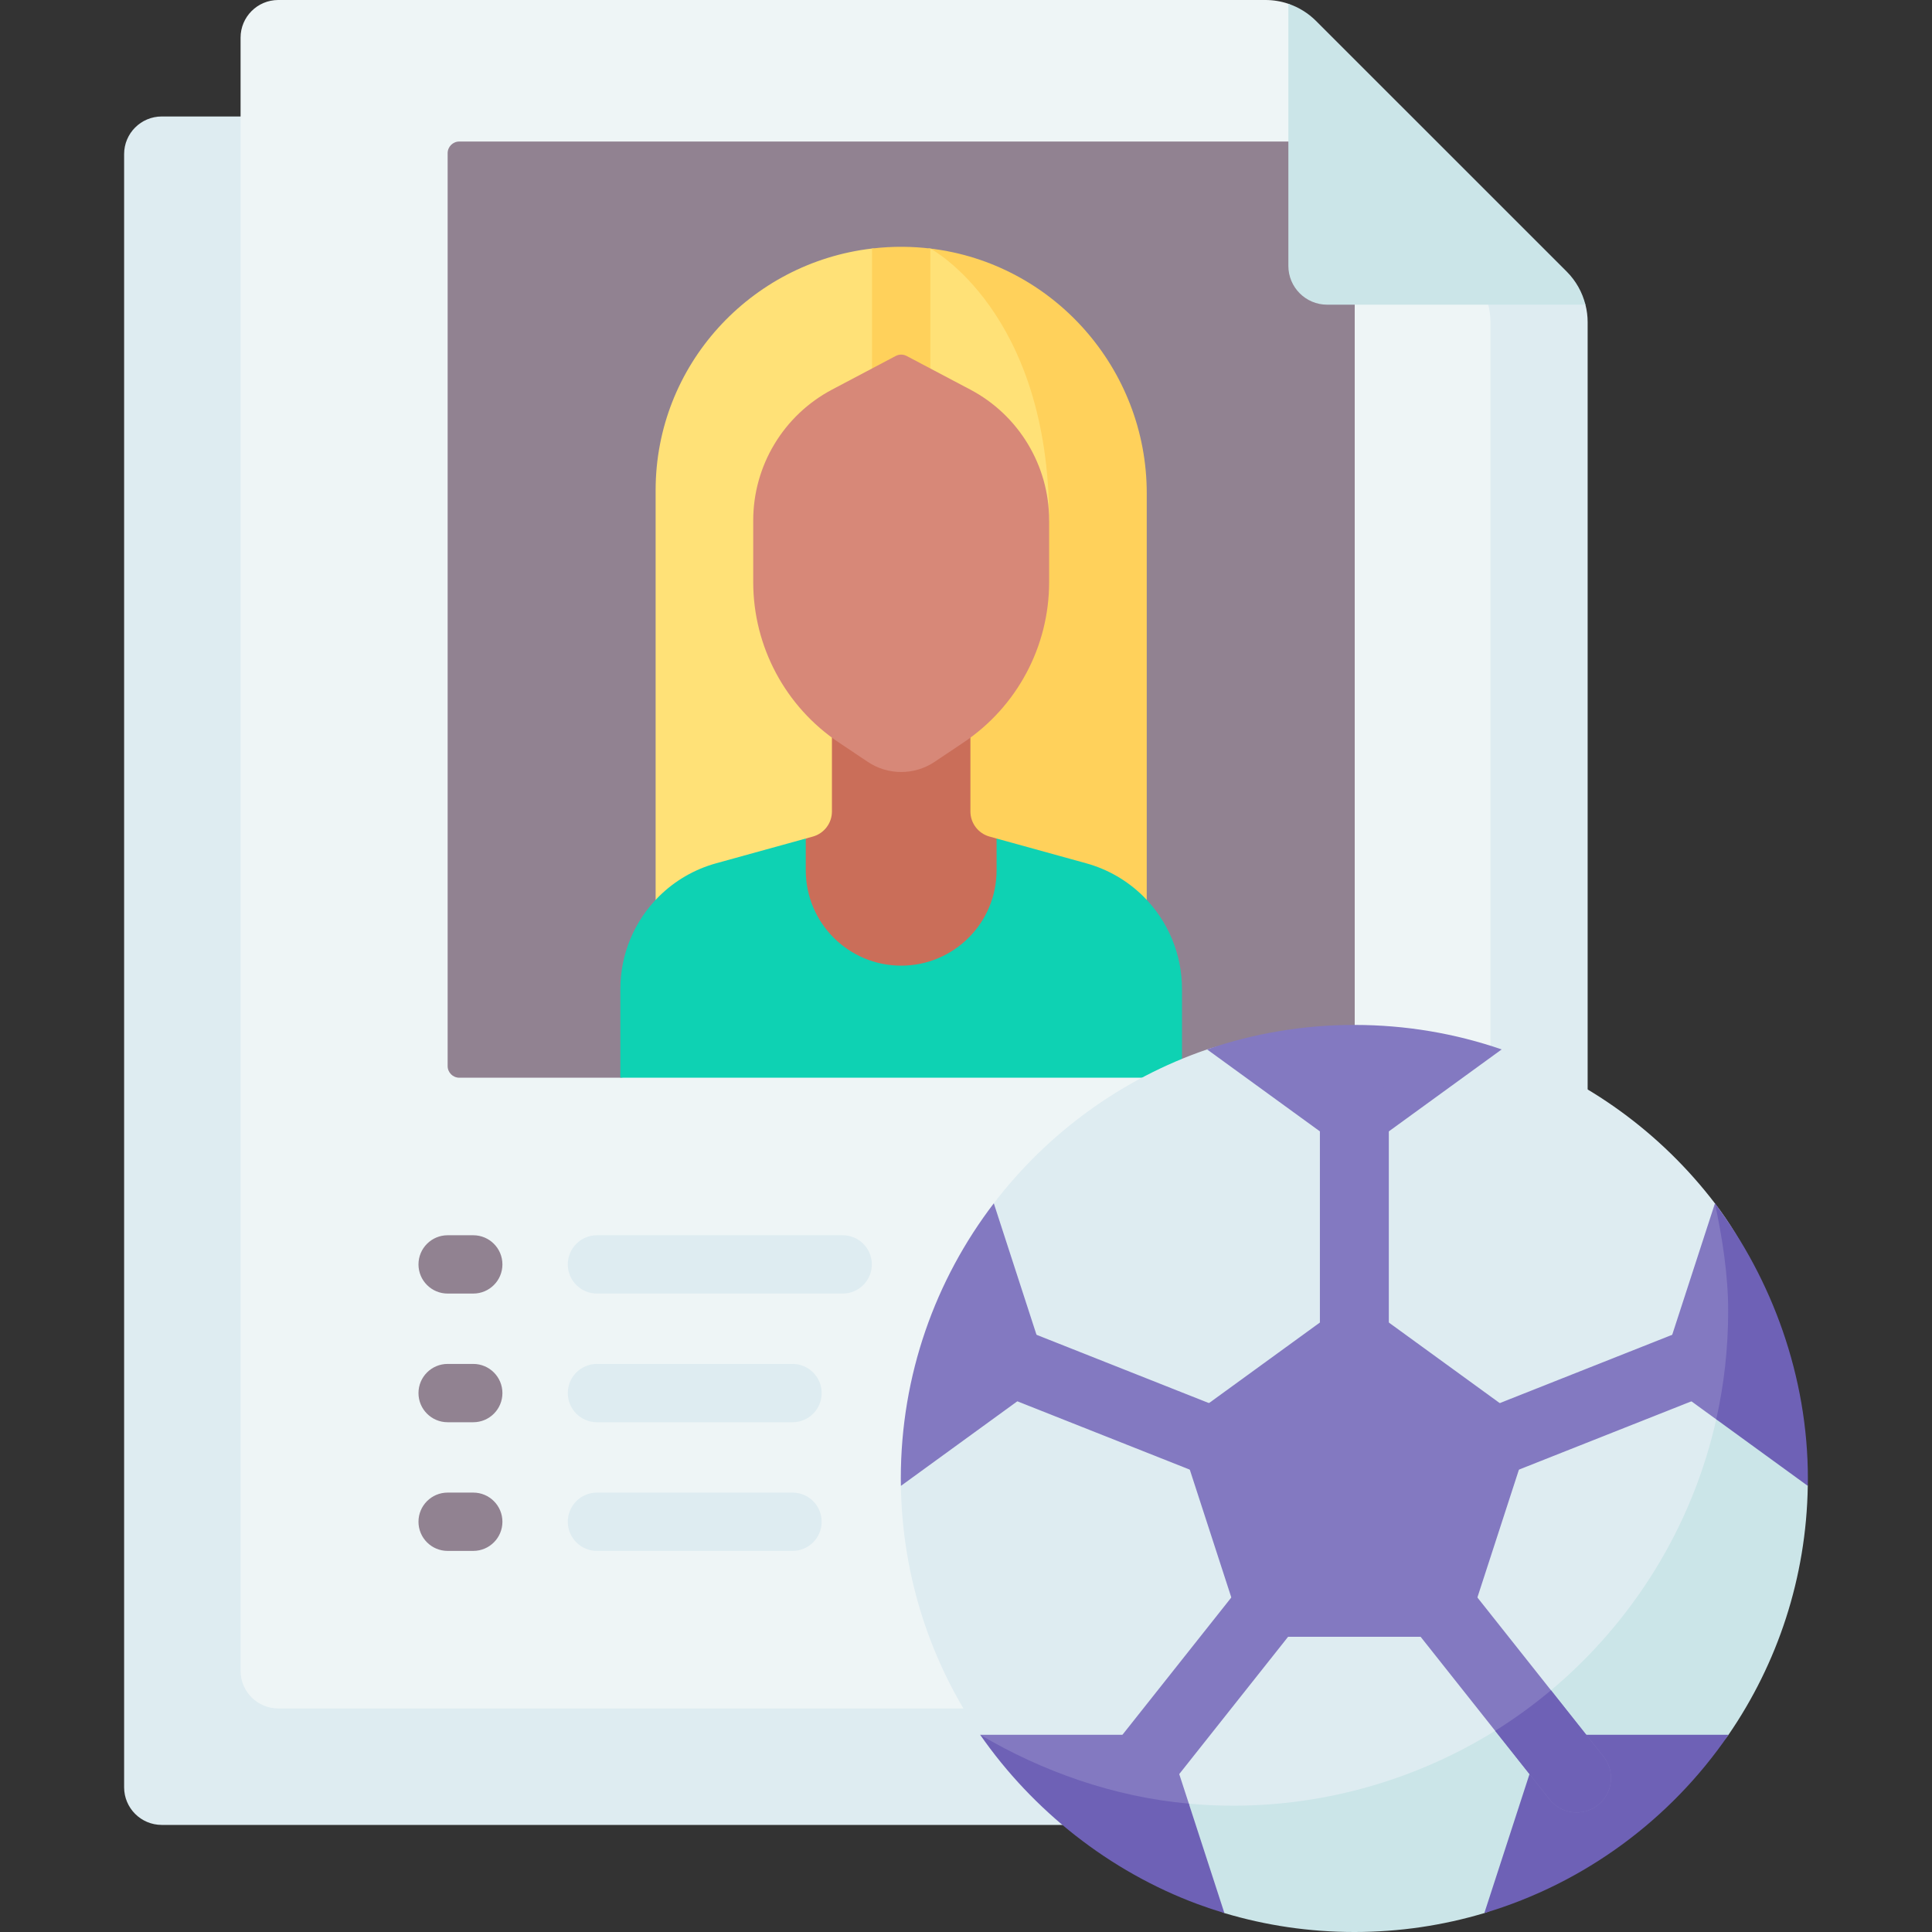 <svg id="Capa_1" enable-background="new 0 0 512 512" viewBox="0 0 512 512" xmlns="http://www.w3.org/2000/svg"><rect x="0" y="0" width="512" height="512" fill="#333333" stroke="none"/><g><path d="m361.377 483.622h-318.507c-5.511 0-9.978-4.467-9.978-9.978v-432.8c0-5.511 4.467-9.978 9.978-9.978h55.164z" fill="#deecf1"/><path d="m412.918 88.443-1.732 354.339c0 5.511-4.471 9.972-9.982 9.972h-327.467c-5.512 0-9.982-4.461-9.982-9.972v-432.8c0-5.511 4.471-9.982 9.982-9.982h261.625c2.081 0 4.131.34 6.068.999 2.74.927 3.808 9.901 5.889 11.982l59.883 61.924c2.441 2.442 4.305 5.606 5.129 8.902.391 1.505.587 3.061.587 4.636z" fill="#eef5f6"/><path d="m413.836 76.096-22.007-1.191c1.182 1.788 2.05 3.763 2.57 5.84.391 1.504.587 3.06.587 4.636v357.401c0 5.511-4.471 9.972-9.982 9.972h25.757c5.512 0 9.982-4.461 9.982-9.972v-357.401c0-1.576-.196-3.132-.587-4.636-.519-2.077-5.138-2.861-6.32-4.649z" fill="#deecf1"/><path d="m355.923 285.605h-42.682l-80.397-10.923-68.443 10.923h-42.682c-1.707 0-3.091-1.384-3.091-3.091v-241.916c0-1.707 1.384-3.091 3.091-3.091h234.204c1.707 0 3.091 1.384 3.091 3.091v241.917c0 1.706-1.384 3.09-3.091 3.09z" fill="#918291"/><g><path d="m296.112 131.726-3.459 128.724h-118.906v-130.534c0-33.038 25.054-60.276 57.35-64.057 2.689-.319 5.439 6.758 8.221 6.779 2.442.021 4.893-7.243 7.232-6.768 22.74 4.612 49.562 32.705 49.562 65.856z" fill="#ffe177"/><path d="m303.9 130.73v129.72h-14.938l-15.133-1.813s-37.426-15.309-37.426-21.829c0-6.511-7.829-41.115-7.829-41.115l49.459-57.783c0-55.393-31.482-72.041-31.482-72.041 32.429 3.843 57.349 31.71 57.349 64.861z" fill="#ffd15b"/><g><path d="m246.55 65.87v40.816c0 4.265-3.461 7.726-7.726 7.726s-7.726-3.462-7.726-7.726v-40.827c2.689-.319 5.439-.474 8.221-.453 2.441.021 4.862.175 7.231.464z" fill="#ffd15b"/></g><path d="m238.821 261.586c13.964 0 30.469-15.523 30.469-29.488l-5.184-9.88-1.868-.516c-2.994-.827-5.067-3.551-5.067-6.657v-28.539h-36.698v28.539c0 3.106-2.073 5.83-5.067 6.657l-1.868.516-3.676 11.695c-.001 13.964 14.995 27.673 28.959 27.673z" fill="#ca6e59"/><path d="m255.32 196.784-7.645 5.116c-5.358 3.585-12.349 3.585-17.707 0l-7.645-5.116c-14.192-9.496-22.71-25.446-22.71-42.521v-16.349c0-14.537 8.043-27.881 20.897-34.67l16.869-8.91c.903-.477 1.984-.477 2.887 0l16.869 8.91c12.854 6.789 20.897 20.133 20.897 34.67v16.349c-.002 17.075-8.52 33.025-22.712 42.521z" fill="#d78878"/><path d="m302.97 237.521c-4.203-4.154-9.401-7.162-15.098-8.736l-23.767-6.567v8.409c0 13.965-11.32 25.285-25.285 25.285-13.964 0-25.285-11.32-25.285-25.285v-8.409l-23.767 6.567c-5.696 1.574-10.894 4.582-15.098 8.736-6.572 6.495-10.27 15.352-10.27 24.592v23.493h148.84v-23.493c.001-9.241-3.698-18.097-10.27-24.592z" fill="#0ed2b3"/></g><path d="m420.156 80.745h-68.445c-5.676 0-10.281-4.605-10.281-10.291v-69.455c2.74.927 5.254 2.473 7.335 4.554l66.426 66.415c2.441 2.442 4.141 5.481 4.965 8.777z" fill="#cbe5e8"/><g><path d="m223.319 342.808h-65.119c-4.267 0-7.726-3.459-7.726-7.726s3.459-7.726 7.726-7.726h65.119c4.267 0 7.726 3.459 7.726 7.726s-3.459 7.726-7.726 7.726z" fill="#deecf1"/></g><g><path d="m125.42 342.808h-6.792c-4.267 0-7.726-3.459-7.726-7.726s3.459-7.726 7.726-7.726h6.792c4.267 0 7.726 3.459 7.726 7.726s-3.459 7.726-7.726 7.726z" fill="#918291"/></g><g><path d="m210.026 376.907h-51.826c-4.267 0-7.726-3.459-7.726-7.726s3.459-7.726 7.726-7.726h51.826c4.267 0 7.726 3.459 7.726 7.726s-3.458 7.726-7.726 7.726z" fill="#deecf1"/></g><g><path d="m125.42 376.907h-6.792c-4.267 0-7.726-3.459-7.726-7.726s3.459-7.726 7.726-7.726h6.792c4.267 0 7.726 3.459 7.726 7.726s-3.459 7.726-7.726 7.726z" fill="#918291"/></g><g><path d="m210.026 411.006h-51.826c-4.267 0-7.726-3.459-7.726-7.726 0-4.268 3.459-7.726 7.726-7.726h51.826c4.267 0 7.726 3.459 7.726 7.726.001 4.267-3.458 7.726-7.726 7.726z" fill="#deecf1"/></g><g><path d="m125.42 411.006h-6.792c-4.267 0-7.726-3.459-7.726-7.726 0-4.268 3.459-7.726 7.726-7.726h6.792c4.267 0 7.726 3.459 7.726 7.726.001 4.267-3.459 7.726-7.726 7.726z" fill="#918291"/></g><g><path d="m474.446 390.828c0 .658 0 1.303-.024 1.96-.377 24.461-8.181 42.873-21.112 61.697-15.353 22.391-36.72 37.138-63.336 45.077-10.909 3.263-20.001 5.63-31.97 5.63s-22.618-.557-33.528-3.82c-26.616-7.939-49.372-19.251-64.726-41.641-12.918-18.824-20.626-41.507-21.003-65.956-.024-.658 2.553-7.358 2.553-8.016 0-20.261 9.217-34.643 17.338-49.663 2.869-5.307.692-11.921 4.729-17.201 14.258-18.653 33.861-33.02 56.519-40.788 12.237-4.213 25.374 2.294 39.035 2.294s26.799-6.507 39.035-2.294c22.659 7.768 42.262 22.135 56.519 40.801 15.453 20.222 19.971 44.5 19.971 71.92z" fill="#deecf1"/><path d="m456.376 323.378 5.479 37.348-7.031 15.417c-6.393 28.584-22.183 53.675-43.799 71.798-4.74 3.974-9.498 7.452-14.793 10.739-20.057 12.451-44.035 19.848-69.379 19.848-3.966 0-7.904-.171-11.799-.542-20.017-1.909-31.878-3.128-48.234-12.806 14.354 20.663 26.319 27.255 49.764 35.12 1.622.544 6.185 6.176 7.892 6.685 10.909 3.263 22.476 5.016 34.445 5.016s23.536-1.753 34.445-5.016c3.207-.957 6.186-4.2 9.274-5.411 17.327-6.796 30.265-19.428 42.626-32.372 3.721-3.897 9.688-4.914 12.813-9.471 12.931-18.824 20.626-41.495 21.003-65.956.024-.658-2.852-7.258-2.852-7.915.002-27.079-19.854-62.482-19.854-62.482z" fill="#cbe5e8"/><g fill="#8379c1"><path d="m358.919 343.847-47.276 34.347 18.057 55.577h58.437l18.058-55.576z"/><path d="m397.957 278.106-39.035 28.357-39.035-28.357c12.237-4.213 25.374-6.49 39.035-6.49s26.799 2.277 39.035 6.49z"/><path d="m278.344 365.003-39.595 28.771c-.024-.658-.024-1.303-.024-1.96 0-27.42 9.18-52.696 24.644-72.92z"/><path d="m317.191 497.8c-26.616-7.939-43.634-24.511-57.44-38.07h49.372l5.932 18.256z"/></g><path d="m458.081 459.73c-15.353 22.391-38.098 39.315-64.714 47.254l15.353-47.254z" fill="#6e61b6"/><path d="m474.459 383.195c0 .658 0 1.303-.024 1.96l-19.612-9.01-15.334-11.142 14.988-46.097c10.81 16.9 19.982 36.869 19.982 64.289z" fill="#8379c1"/><g><path d="m328.201 393.888c-1.119 0-2.257-.207-3.361-.644l-60.43-23.938c-4.689-1.857-6.984-7.164-5.126-11.853 1.856-4.689 7.164-6.985 11.853-5.126l60.43 23.938c4.689 1.857 6.984 7.164 5.126 11.853-1.42 3.584-4.858 5.77-8.492 5.77z" fill="#8379c1"/></g><g><path d="m358.919 363.323c-5.043 0-9.132-4.089-9.132-9.132l.001-61.124c0-5.043 4.089-9.132 9.132-9.132 5.043 0 9.132 4.088 9.132 9.132l-.001 61.124c0 5.044-4.089 9.132-9.132 9.132z" fill="#8379c1"/></g><g><path d="m386.318 395.203c-3.635 0-7.072-2.186-8.493-5.771-1.857-4.689.439-9.996 5.127-11.853l71.765-28.427c4.69-1.858 9.996.438 11.853 5.126 1.857 4.689-.439 9.996-5.127 11.853l-71.765 28.427c-1.103.439-2.241.645-3.36.645z" fill="#8379c1"/></g><g><path d="m417.812 480.323c-2.693 0-5.359-1.185-7.162-3.459l-40.106-50.582c-3.133-3.952-2.47-9.695 1.482-12.829 3.952-3.132 9.696-2.469 12.829 1.482l40.106 50.582c3.133 3.952 2.47 9.695-1.482 12.829-1.677 1.331-3.679 1.977-5.667 1.977z" fill="#8379c1"/></g><path d="m411.026 447.941c-4.666 3.91-9.608 7.5-14.793 10.739l14.418 18.184c1.803 2.273 4.469 3.459 7.162 3.459 1.987 0 3.989-.646 5.668-1.977 3.952-3.134 4.615-8.877 1.482-12.829z" fill="#6e61b6"/><g><path d="m300.024 480.323c-1.988 0-3.989-.646-5.668-1.977-3.952-3.134-4.615-8.877-1.482-12.829l43.37-54.697c3.134-3.952 8.878-4.615 12.829-1.482 3.952 3.134 4.615 8.877 1.482 12.829l-43.37 54.697c-1.803 2.274-4.47 3.459-7.161 3.459z" fill="#8379c1"/></g><path d="m324.477 506.984-9.422-28.998c-19.905-1.778-38.959-8.584-55.304-18.256 13.958 20.094 34.249 36.218 57.652 44.89 2.329.863 4.688 1.652 7.074 2.364z" fill="#6e61b6"/><path d="m457.985 347.397c0 9.875-1.091 19.495-3.161 28.746l24.259 17.631c.024-.658.024-1.303.024-1.96 0-27.078-9.527-52.812-24.631-72.908 1.925 8.938 3.509 18.978 3.509 28.491z" fill="#6e61b6"/></g></g><g/><g/><g/><g/><g/><g/><g/><g/><g/><g/><g/><g/><g/><g/><g/></svg>